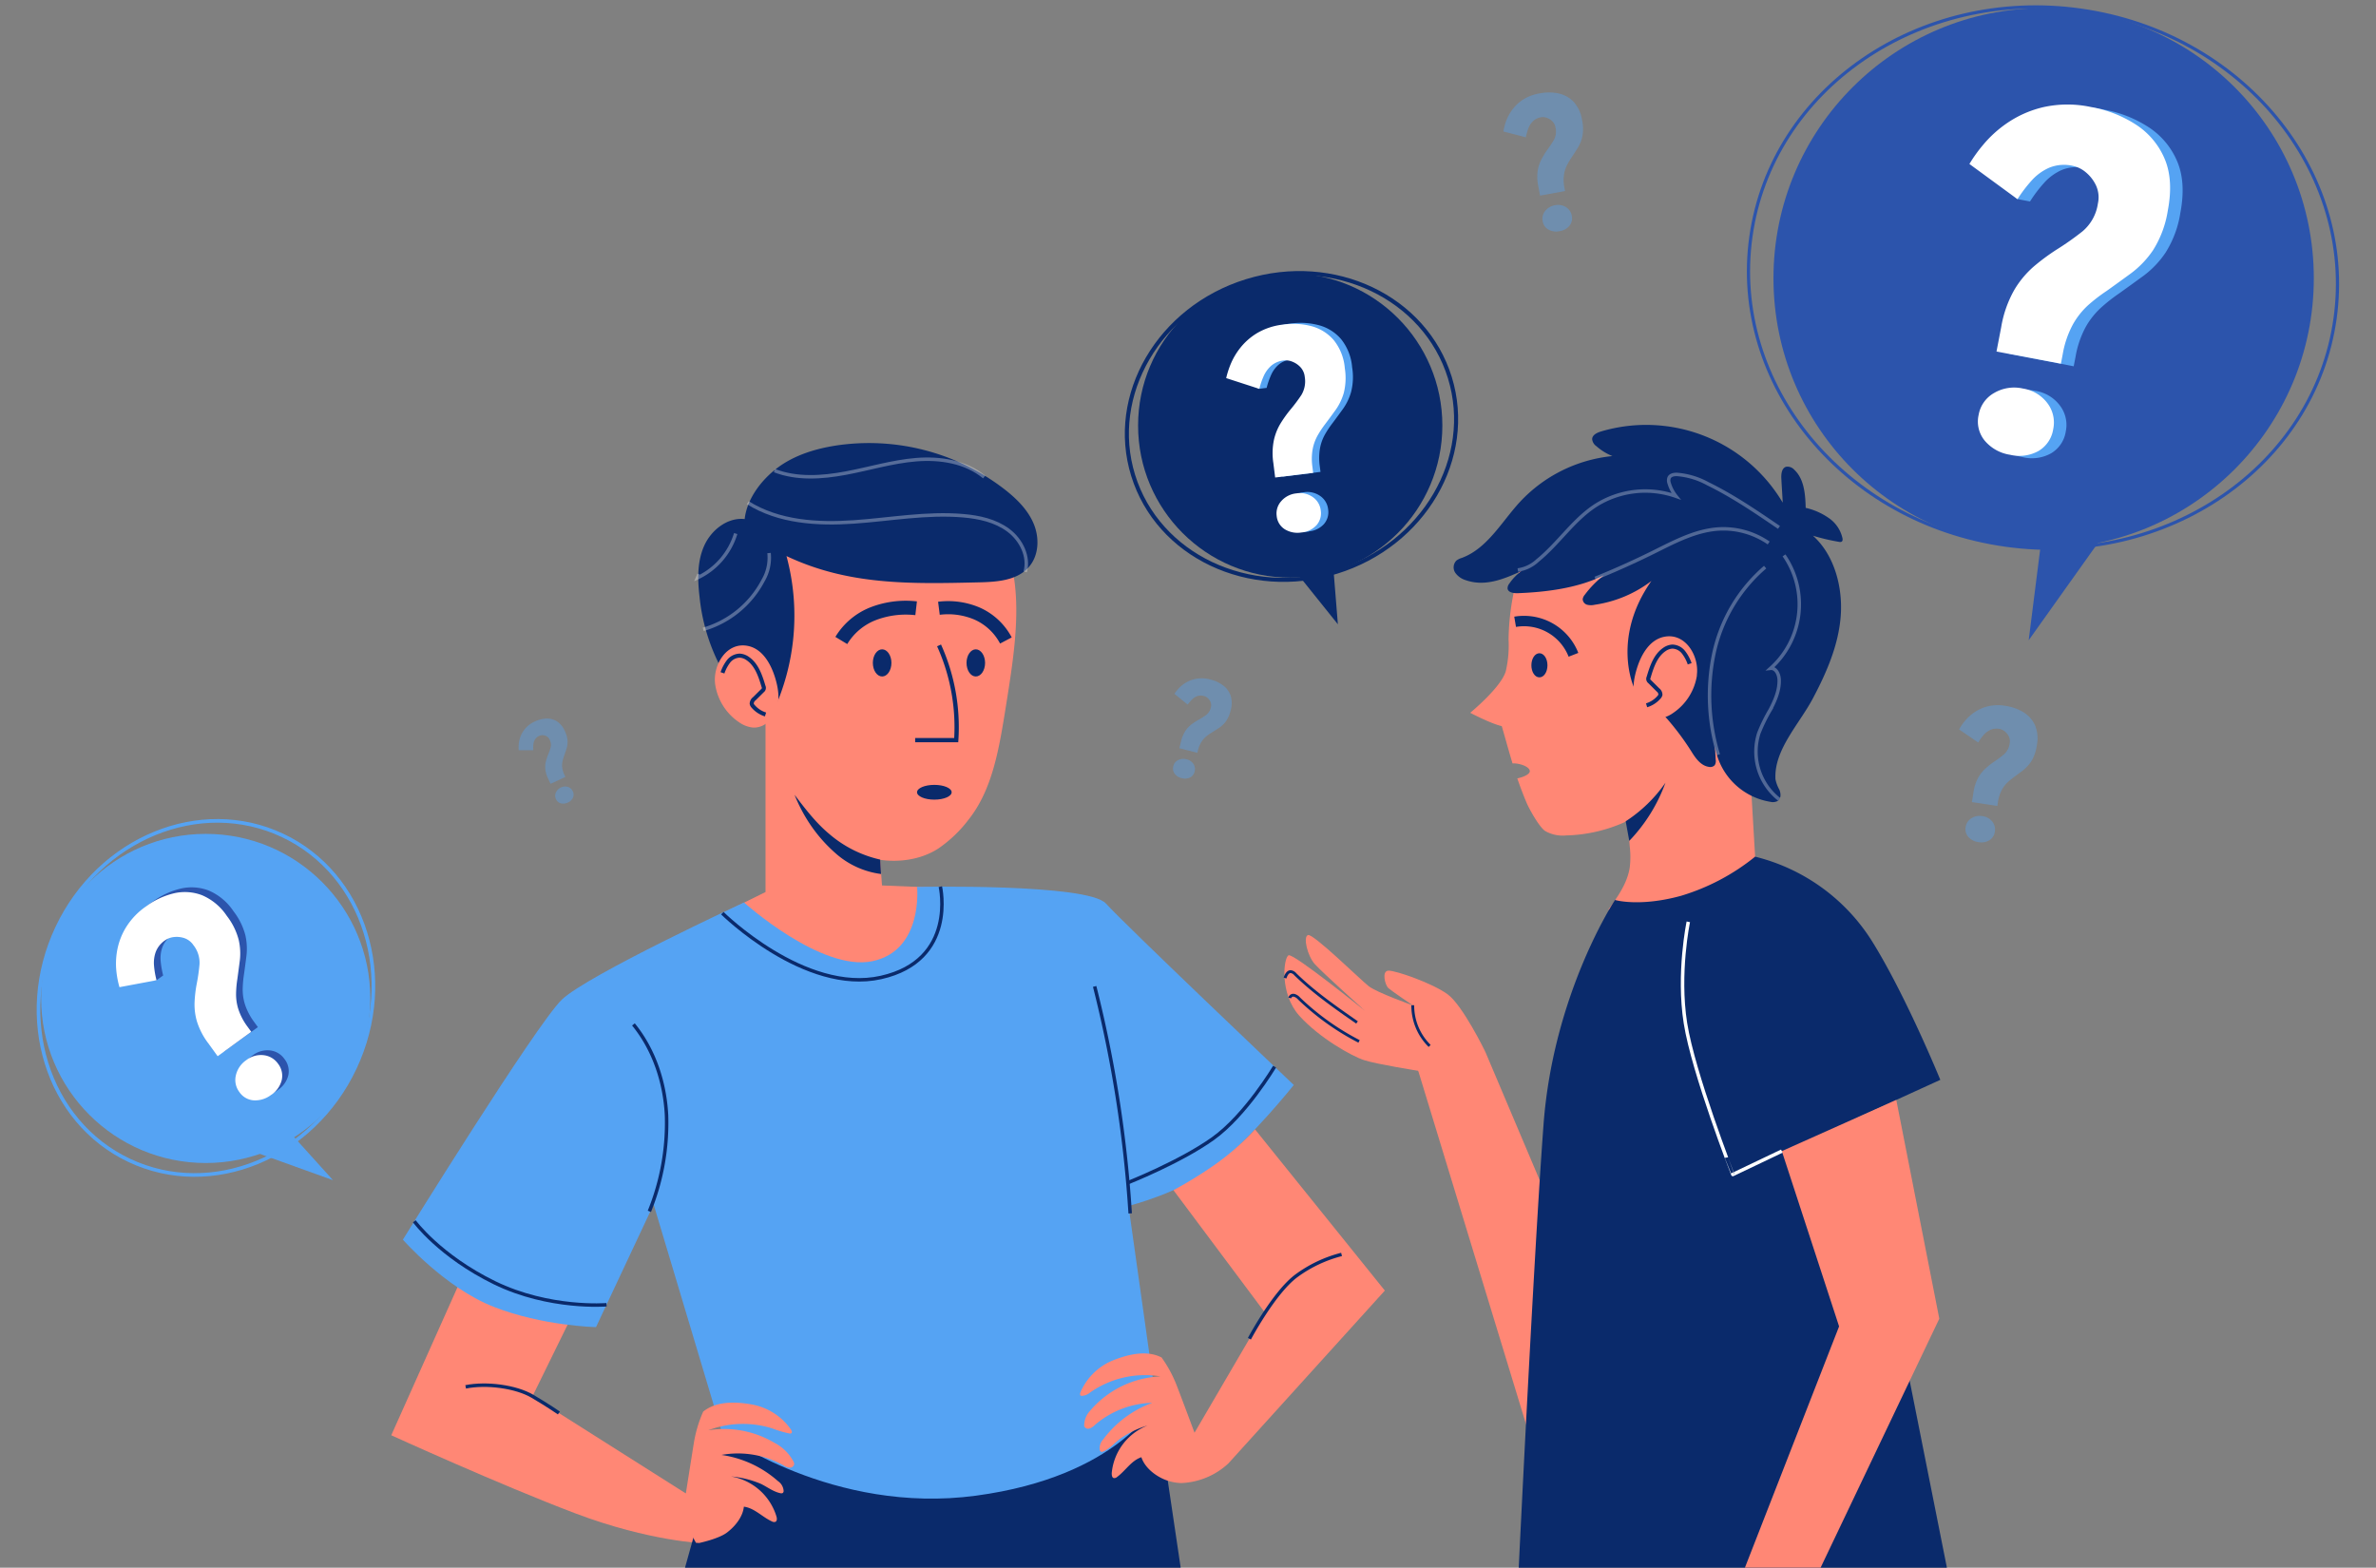 <svg id="圖層_1" data-name="圖層 1" xmlns="http://www.w3.org/2000/svg" viewBox="0 0 685 452"><rect x="0" y="0" width="685" height="452" fill="#808080" stroke="none"/><defs><style>.cls-1{opacity:0.4;}.cls-2{fill:#55a3f3;}.cls-10,.cls-11,.cls-12,.cls-13,.cls-14,.cls-16,.cls-17,.cls-18,.cls-19,.cls-3,.cls-6,.cls-8{fill:none;}.cls-3{stroke:#55a3f3;stroke-miterlimit:10;stroke-width:1.05px;}.cls-4{fill:#2c54ac;}.cls-5{fill:#fff;}.cls-6{stroke:#2c54ac;stroke-miterlimit:10;stroke-width:0.92px;}.cls-7{fill:#0a2a6b;}.cls-10,.cls-11,.cls-12,.cls-13,.cls-14,.cls-17,.cls-18,.cls-19,.cls-8{stroke:#0a2a6b;}.cls-8{stroke-miterlimit:10;stroke-width:1.17px;}.cls-9{fill:#ff8775;}.cls-10,.cls-11,.cls-12,.cls-13,.cls-14,.cls-16,.cls-17,.cls-18,.cls-19{stroke-miterlimit:10;}.cls-10{stroke-width:1.17px;}.cls-11{stroke-width:1.24px;}.cls-12{stroke-width:4px;}.cls-13{stroke-width:3.79px;}.cls-15{opacity:0.31;}.cls-16{stroke:#fff;}.cls-17{stroke-width:0.98px;}.cls-18{stroke-width:0.82px;}.cls-19{stroke-width:3px;}.cls-20{opacity:0.29;}</style></defs><g id="img"><g id="Group_597" data-name="Group 597" class="cls-1"><g id="Group_591" data-name="Group 591"><path id="Path_1133" data-name="Path 1133" class="cls-2" d="M158.72,226l-.74-1.59a8.21,8.21,0,0,1-.77-2.69,6.6,6.6,0,0,1,.17-2.17,16.43,16.43,0,0,1,.59-1.84,21.37,21.37,0,0,0,.77-2.16,3.19,3.19,0,0,0-.26-2.23,2.07,2.07,0,0,0-.84-1,2.8,2.8,0,0,0-1.12-.34,2,2,0,0,0-1,.17,2.73,2.73,0,0,0-1.28,1.07,3.54,3.54,0,0,0-.48,1.48,8.77,8.77,0,0,0,0,1.62l-4.21,0a9.32,9.32,0,0,1,0-1.67,8.3,8.3,0,0,1,.5-2.27,7.74,7.74,0,0,1,1.43-2.37,7.94,7.94,0,0,1,2.74-2,8.66,8.66,0,0,1,3.35-.83,5.41,5.41,0,0,1,3,.81,6.28,6.28,0,0,1,2.29,2.83,7.48,7.48,0,0,1,.77,2.89,6.54,6.54,0,0,1-.32,2.24c-.22.68-.45,1.35-.68,2a12.41,12.41,0,0,0-.46,1.58,5.54,5.54,0,0,0-.08,1.77,6.65,6.65,0,0,0,.62,2.08l.29.63Zm5,5.39a3,3,0,0,1-2.05.23,2.14,2.14,0,0,1-1.4-1.24,2.2,2.2,0,0,1,0-1.89,2.8,2.8,0,0,1,1.47-1.44,2.72,2.72,0,0,1,2-.16,2.28,2.28,0,0,1,1.39,1.26,2.14,2.14,0,0,1,.05,1.85,2.81,2.81,0,0,1-1.47,1.39Z"/></g><g id="Group_593" data-name="Group 593"><path id="Path_1135" data-name="Path 1135" class="cls-2" d="M444,56.4l-.51-2.74a12.56,12.56,0,0,1-.17-4.45,10.39,10.39,0,0,1,1.1-3.29A25.17,25.17,0,0,1,446,43.31a30.58,30.58,0,0,0,2-3,5,5,0,0,0,.45-3.54,3.14,3.14,0,0,0-.93-1.81,4.28,4.28,0,0,0-1.6-1,3.23,3.23,0,0,0-1.66-.14A4.33,4.33,0,0,0,441.91,35a5.63,5.63,0,0,0-1.32,2.1,15.28,15.28,0,0,0-.68,2.49l-6.49-1.68a17.81,17.81,0,0,1,.64-2.59A13.34,13.34,0,0,1,435.72,32a12.1,12.1,0,0,1,3.11-3.11,12.59,12.59,0,0,1,5-1.95,13.59,13.59,0,0,1,5.5,0,8.55,8.55,0,0,1,4.34,2.4,10,10,0,0,1,2.43,5.25,11.57,11.57,0,0,1,.09,4.76,10.52,10.52,0,0,1-1.35,3.33c-.61,1-1.22,1.9-1.83,2.84a18.18,18.18,0,0,0-1.31,2.26,8.52,8.52,0,0,0-.81,2.7A10.8,10.8,0,0,0,451,54l.2,1.09Zm5.69,10.25a4.64,4.64,0,0,1-3.25-.44,3.36,3.36,0,0,1-1.69-2.45,3.53,3.53,0,0,1,.71-2.92,4.46,4.46,0,0,1,2.82-1.66,4.28,4.28,0,0,1,3.18.54,3.61,3.61,0,0,1,1.68,2.47,3.46,3.46,0,0,1-.64,2.88,4.42,4.42,0,0,1-2.81,1.57Z"/></g><g id="Group_594" data-name="Group 594"><path id="Path_1136" data-name="Path 1136" class="cls-2" d="M340,215.73l.5-2a9.28,9.28,0,0,1,1.26-3,7.79,7.79,0,0,1,1.75-1.87,16,16,0,0,1,1.9-1.25,23.26,23.26,0,0,0,2.27-1.42,3.71,3.71,0,0,0,1.41-2.23,2.4,2.4,0,0,0-.07-1.5,3.18,3.18,0,0,0-.78-1.14,2.49,2.49,0,0,0-1.07-.61,3.36,3.36,0,0,0-2,0,4.13,4.13,0,0,0-1.53,1,11.36,11.36,0,0,0-1.23,1.45l-3.83-3.12a13,13,0,0,1,1.23-1.54,9.53,9.53,0,0,1,2.13-1.71A8.77,8.77,0,0,1,345,195.7a9.15,9.15,0,0,1,3.93.22,9.87,9.87,0,0,1,3.69,1.7,6.21,6.21,0,0,1,2.17,2.95,7.31,7.31,0,0,1,0,4.27,8.85,8.85,0,0,1-1.41,3.22,7.81,7.81,0,0,1-1.94,1.82c-.7.46-1.4.9-2.1,1.34a14.46,14.46,0,0,0-1.58,1.11,6.38,6.38,0,0,0-1.37,1.56,8.26,8.26,0,0,0-1,2.37l-.2.8Zm.65,8.63a3.46,3.46,0,0,1-2-1.29,2.5,2.5,0,0,1-.38-2.17,2.6,2.6,0,0,1,1.38-1.74,3.3,3.3,0,0,1,2.41-.24,3.16,3.16,0,0,1,2,1.34,2.65,2.65,0,0,1,.36,2.17,2.55,2.55,0,0,1-1.32,1.74,3.32,3.32,0,0,1-2.38.19Z"/></g><g id="Group_595" data-name="Group 595"><path id="Path_1137" data-name="Path 1137" class="cls-2" d="M568.5,231.26l.44-2.75a12.9,12.9,0,0,1,1.35-4.24,10.85,10.85,0,0,1,2.15-2.71,23.22,23.22,0,0,1,2.41-1.91,30.52,30.52,0,0,0,2.91-2.17,5,5,0,0,0,1.63-3.17,3.24,3.24,0,0,0-.26-2,4.24,4.24,0,0,0-1.18-1.45,3.42,3.42,0,0,0-1.51-.69,4.31,4.31,0,0,0-2.63.29,5.73,5.73,0,0,0-2,1.53,14.7,14.7,0,0,0-1.48,2.1l-5.52-3.77a15.71,15.71,0,0,1,1.47-2.21,13.23,13.23,0,0,1,2.68-2.55,12.21,12.21,0,0,1,4-1.87,12.56,12.56,0,0,1,5.32-.15,13.59,13.59,0,0,1,5.16,1.87,8.51,8.51,0,0,1,3.27,3.73,10,10,0,0,1,.51,5.76,11.8,11.8,0,0,1-1.53,4.49,10.76,10.76,0,0,1-2.4,2.68l-2.68,2a21.42,21.42,0,0,0-2,1.68A8.6,8.6,0,0,0,577,228a10.91,10.91,0,0,0-1,3.3l-.17,1.09Zm1.87,11.54a4.59,4.59,0,0,1-2.9-1.5,3.39,3.39,0,0,1-.77-2.88,3.52,3.52,0,0,1,1.66-2.5,4.48,4.48,0,0,1,3.21-.6,4.26,4.26,0,0,1,2.81,1.57,3.6,3.6,0,0,1,.74,2.89,3.45,3.45,0,0,1-1.58,2.49A4.4,4.4,0,0,1,570.37,242.8Z"/></g></g><g id="Group_602" data-name="Group 602"><g id="Group_598" data-name="Group 598"><circle id="Ellipse_10" data-name="Ellipse 10" class="cls-2" cx="59.31" cy="287.88" r="47.45"/><ellipse id="Ellipse_11" data-name="Ellipse 11" class="cls-3" cx="59.38" cy="287.73" rx="51.8" ry="47.45" transform="translate(-226.24 218.9) rotate(-64.79)"/><path id="Path_1139" data-name="Path 1139" class="cls-2" d="M71.7,331.54,96,340.28,79.28,321.76Z"/></g><g id="Group_601" data-name="Group 601"><g id="Group_599" data-name="Group 599"><path id="Path_1140" data-name="Path 1140" class="cls-4" d="M64.64,303.17,62,299.5a20.57,20.57,0,0,1-3.33-6.42,17.38,17.38,0,0,1-.66-5.6,37.68,37.68,0,0,1,.58-5,52.3,52.3,0,0,0,.84-5.84,8.19,8.19,0,0,0-1.78-5.53,5.18,5.18,0,0,0-2.62-2,6.72,6.72,0,0,0-3-.3,5.35,5.35,0,0,0-2.54.94,7.06,7.06,0,0,0-2.68,3.37,9.36,9.36,0,0,0-.49,4,26.44,26.44,0,0,0,.72,4.13l-1.89,1.37-8.8.66a26.65,26.65,0,0,1-.85-4.25,21.31,21.31,0,0,1,.13-6A19.53,19.53,0,0,1,38,266.32,20.23,20.23,0,0,1,44,260a22.17,22.17,0,0,1,8.09-3.79,13.79,13.79,0,0,1,8,.52,16.2,16.2,0,0,1,7.22,6,19.16,19.16,0,0,1,3.43,6.93,17.63,17.63,0,0,1,.32,5.84q-.34,2.74-.72,5.44a31.5,31.5,0,0,0-.37,4.23,14.16,14.16,0,0,0,.68,4.52,17.93,17.93,0,0,0,2.64,5l1.06,1.46Zm15.45,11.12a7.56,7.56,0,0,1-5.07,1.6,5.44,5.44,0,0,1-4.18-2.41,5.74,5.74,0,0,1-1-4.79,7.23,7.23,0,0,1,3-4.39,6.91,6.91,0,0,1,5-1.43,5.84,5.84,0,0,1,4.17,2.47A5.66,5.66,0,0,1,83.13,310,7.22,7.22,0,0,1,80.09,314.29Z"/></g><g id="Group_600" data-name="Group 600"><path id="Path_1141" data-name="Path 1141" class="cls-5" d="M62.75,304.54l-2.66-3.68a20.52,20.52,0,0,1-3.33-6.41,17.38,17.38,0,0,1-.66-5.6,37.68,37.68,0,0,1,.58-5,52.15,52.15,0,0,0,.84-5.85,8.18,8.18,0,0,0-1.78-5.52,5.2,5.2,0,0,0-2.62-2,7,7,0,0,0-3-.3,5.43,5.43,0,0,0-2.54.95,7.09,7.09,0,0,0-2.69,3.37,9.35,9.35,0,0,0-.48,4,24.3,24.3,0,0,0,.72,4.13l-10.69,2a26.75,26.75,0,0,1-.85-4.24,21.3,21.3,0,0,1,.13-6,19.45,19.45,0,0,1,2.43-6.72,20.37,20.37,0,0,1,5.94-6.32,22.17,22.17,0,0,1,8.09-3.79,13.88,13.88,0,0,1,8,.53,16.2,16.2,0,0,1,7.22,6,19,19,0,0,1,3.42,6.92,17.45,17.45,0,0,1,.33,5.85c-.24,1.82-.47,3.63-.72,5.43a30.07,30.07,0,0,0-.37,4.23,14.18,14.18,0,0,0,.68,4.53,17.81,17.81,0,0,0,2.64,5l1.06,1.45ZM78.2,315.66a7.54,7.54,0,0,1-5.07,1.6A5.46,5.46,0,0,1,69,314.85a5.74,5.74,0,0,1-1-4.79,7.23,7.23,0,0,1,3-4.39,6.86,6.86,0,0,1,5-1.43,5.84,5.84,0,0,1,4.17,2.47,5.65,5.65,0,0,1,1.06,4.68,7.25,7.25,0,0,1-3,4.27Z"/></g></g></g><g id="Group_607" data-name="Group 607"><g id="Group_603" data-name="Group 603"><circle id="Ellipse_12" data-name="Ellipse 12" class="cls-4" cx="589.18" cy="80.23" r="77.89"/><ellipse id="Ellipse_13" data-name="Ellipse 13" class="cls-6" cx="588.99" cy="80.04" rx="77.89" ry="85.03" transform="translate(427.76 652.16) rotate(-82)"/><path id="Path_1142" data-name="Path 1142" class="cls-4" d="M609.4,150.14,584.87,184.6,590,144Z"/></g><g id="Group_606" data-name="Group 606"><g id="Group_604" data-name="Group 604"><path id="Path_1143" data-name="Path 1143" class="cls-2" d="M579.21,102l1.35-7a32.29,32.29,0,0,1,3.78-10.76,27.33,27.33,0,0,1,5.71-6.83,60.65,60.65,0,0,1,6.33-4.7A82.24,82.24,0,0,0,604,67.36a12.89,12.89,0,0,0,4.42-8,8.13,8.13,0,0,0-.52-5.19,11,11,0,0,0-2.92-3.8,8.6,8.6,0,0,0-3.83-1.9,11.25,11.25,0,0,0-6.78.56,14.79,14.79,0,0,0-5.12,3.77,39.27,39.27,0,0,0-4,5.29l-3.62-.69L571.39,48a42.58,42.58,0,0,1,4-5.57,33.59,33.59,0,0,1,7.06-6.35,31,31,0,0,1,10.36-4.49,32.08,32.08,0,0,1,13.69,0,34.77,34.77,0,0,1,13.11,5.19,21.87,21.87,0,0,1,8.1,9.81q2.55,6.06.88,14.82a30.11,30.11,0,0,1-4.26,11.43,27.19,27.19,0,0,1-6.37,6.69q-3.51,2.56-7,5.06a49.06,49.06,0,0,0-5.27,4.15,22.54,22.54,0,0,0-4.46,5.68,27.9,27.9,0,0,0-2.84,8.4l-.54,2.79Zm3.93,29.79a11.94,11.94,0,0,1-7.34-4.09,8.67,8.67,0,0,1-1.74-7.42A9,9,0,0,1,578.5,114a11.39,11.39,0,0,1,8.29-1.3,10.9,10.9,0,0,1,7.1,4.25,9.2,9.2,0,0,1,1.67,7.47,8.85,8.85,0,0,1-4.23,6.28,11.34,11.34,0,0,1-8.19,1.11Z"/></g><g id="Group_605" data-name="Group 605"><path id="Path_1144" data-name="Path 1144" class="cls-5" d="M575.59,101.35l1.35-7a32.66,32.66,0,0,1,3.78-10.76,27.37,27.37,0,0,1,5.71-6.83,61.85,61.85,0,0,1,6.34-4.7,80.88,80.88,0,0,0,7.62-5.36,12.88,12.88,0,0,0,4.43-8,8.26,8.26,0,0,0-.52-5.19,11,11,0,0,0-2.92-3.8,8.6,8.6,0,0,0-3.83-1.9,11.27,11.27,0,0,0-6.79.56,14.76,14.76,0,0,0-5.12,3.77,40.13,40.13,0,0,0-4,5.29L567.78,47.28a41.59,41.59,0,0,1,4-5.57,33.71,33.71,0,0,1,7.07-6.36,31,31,0,0,1,10.35-4.48,32.24,32.24,0,0,1,13.69,0A34.79,34.79,0,0,1,616,36.07a21.85,21.85,0,0,1,8.1,9.8q2.55,6.06.88,14.83a30.1,30.1,0,0,1-4.25,11.43,27.41,27.41,0,0,1-6.38,6.69q-3.51,2.57-7,5.06A48,48,0,0,0,602,88a22.1,22.1,0,0,0-4.46,5.68,28.1,28.1,0,0,0-2.85,8.4l-.53,2.79Zm3.94,29.78a11.88,11.88,0,0,1-7.34-4.08,8.64,8.64,0,0,1-1.75-7.42,9,9,0,0,1,4.44-6.31,11.42,11.42,0,0,1,8.3-1.3,10.93,10.93,0,0,1,7.1,4.24,9.22,9.22,0,0,1,1.66,7.48,8.86,8.86,0,0,1-4.22,6.28,11.4,11.4,0,0,1-8.19,1.11Z"/></g></g></g><g id="Group_612" data-name="Group 612"><g id="Group_608" data-name="Group 608"><circle id="Ellipse_14" data-name="Ellipse 14" class="cls-7" cx="371.97" cy="122.69" r="43.86"/><ellipse id="Ellipse_15" data-name="Ellipse 15" class="cls-8" cx="372.33" cy="122.96" rx="47.78" ry="43.86" transform="translate(-19.7 115.4) rotate(-17.17)"/><path id="Path_1145" data-name="Path 1145" class="cls-7" d="M373.26,164.48,385.71,180l-1.52-18.85Z"/></g><g id="Group_611" data-name="Group 611"><g id="Group_609" data-name="Group 609"><path id="Path_1146" data-name="Path 1146" class="cls-2" d="M369.77,137.42l-.53-4.16a19.11,19.11,0,0,1,.16-6.66,16.1,16.1,0,0,1,1.94-4.83A35.46,35.46,0,0,1,374,118a48.1,48.1,0,0,0,3.27-4.36,7.52,7.52,0,0,0,1-5.26,4.76,4.76,0,0,0-1.22-2.79,6.52,6.52,0,0,0-2.31-1.58,5,5,0,0,0-2.48-.37,6.59,6.59,0,0,0-3.67,1.54,8.46,8.46,0,0,0-2.16,3,23.25,23.25,0,0,0-1.26,3.66l-2.13.26-7.41-3.36a24,24,0,0,1,1.19-3.81,19.71,19.71,0,0,1,2.78-4.81,18.1,18.1,0,0,1,4.95-4.36,18.65,18.65,0,0,1,7.61-2.47,20.35,20.35,0,0,1,8.22.52,12.71,12.71,0,0,1,6.28,4,14.91,14.91,0,0,1,3.16,8.08,17.49,17.49,0,0,1-.3,7.13,15.85,15.85,0,0,1-2.33,4.87q-1.49,2.06-3,4.08a27.62,27.62,0,0,0-2.18,3.26,12.75,12.75,0,0,0-1.45,4,16.37,16.37,0,0,0-.07,5.18l.21,1.65Zm7.56,15.85a7,7,0,0,1-4.82-1,5.09,5.09,0,0,1-2.31-3.81,5.32,5.32,0,0,1,1.33-4.31,6.7,6.7,0,0,1,4.38-2.22,6.4,6.4,0,0,1,4.71,1.08,5.35,5.35,0,0,1,2.28,3.85,5.21,5.21,0,0,1-1.22,4.26,6.63,6.63,0,0,1-4.35,2.09Z"/></g><g id="Group_610" data-name="Group 610"><path id="Path_1147" data-name="Path 1147" class="cls-5" d="M367.63,137.68l-.52-4.15a18.93,18.93,0,0,1,.16-6.67,15.89,15.89,0,0,1,1.94-4.82,36.55,36.55,0,0,1,2.67-3.76,48.06,48.06,0,0,0,3.28-4.35,7.63,7.63,0,0,0,1-5.26,4.83,4.83,0,0,0-1.23-2.79,6.35,6.35,0,0,0-2.31-1.58,5,5,0,0,0-2.47-.37,6.62,6.62,0,0,0-3.67,1.53,8.8,8.8,0,0,0-2.17,3,22.9,22.9,0,0,0-1.25,3.66l-9.55-3.1a25.51,25.51,0,0,1,1.2-3.81,19.76,19.76,0,0,1,2.78-4.81,18.08,18.08,0,0,1,4.94-4.36,18.85,18.85,0,0,1,7.61-2.47,20.59,20.59,0,0,1,8.23.52,12.8,12.8,0,0,1,6.27,4,14.88,14.88,0,0,1,3.17,8.09,17.8,17.8,0,0,1-.3,7.12,16.16,16.16,0,0,1-2.34,4.88q-1.49,2.06-3,4.07a29.29,29.29,0,0,0-2.17,3.26,13.09,13.09,0,0,0-1.46,4,16.08,16.08,0,0,0-.06,5.18l.2,1.65Zm7.57,15.85a7,7,0,0,1-4.82-.94,5.08,5.08,0,0,1-2.31-3.81,5.3,5.3,0,0,1,1.33-4.31,6.63,6.63,0,0,1,4.38-2.22,6.36,6.36,0,0,1,4.71,1.08,5.41,5.41,0,0,1,2.28,3.85,5.17,5.17,0,0,1-1.22,4.25,6.67,6.67,0,0,1-4.35,2.1Z"/></g></g></g><g id="Group_615" data-name="Group 615"><path id="Path_1148" data-name="Path 1148" class="cls-9" d="M197.72,430.6l-44.21-28,13-26.51L135,364.21,112.8,413.83s31.32,14.28,53,22.49S203.16,445,203.16,445Z"/><path id="Path_1149" data-name="Path 1149" class="cls-7" d="M333.34,404.5l7.05,47.5H197.49l10.76-38.58Z"/><path id="Path_1150" data-name="Path 1150" class="cls-9" d="M220.7,206v51.2l-12.45,6.15S230.74,303,250.2,290.37s19.15-34.45,19.15-34.45l-15.07-.62L253,237.46l-24.3-35.37Z"/><path id="Path_1151" data-name="Path 1151" class="cls-9" d="M221.69,160.29c-2.53,7.64-3,15.94-2.75,24.08.47,16.14,5.83,32.38,13.05,46.37a41.36,41.36,0,0,0,6.85,10c7.87,8.06,22.4,9.9,31.65,3.93a37.55,37.55,0,0,0,8.69-8.28c7-8.77,8.88-20.59,10.86-33s4.08-25.43,2.26-37c-1-6.59-4.18-9.4-7.7-14.81a31.38,31.38,0,0,0-22-13.64c-8.77-1.24-17.58,1.11-25.93,4-7.26,2.47-12.51,10.79-15,18.37Z"/><path id="Path_1152" data-name="Path 1152" class="cls-7" d="M226.74,160.32a65.8,65.8,0,0,1-4.14,45.54,34.65,34.65,0,0,1-15.15-14.1A55.6,55.6,0,0,1,201.67,172c-.58-4.94-.68-10.14,1.36-14.67s6.71-8.21,11.66-7.67c.64-5.9,4.95-11.51,9.76-15s10.65-5.27,16.5-6.19A63.92,63.92,0,0,1,289.5,141c3.48,2.7,6.76,5.89,8.48,9.94s1.57,9.14-1.3,12.47c-3.41,4-9.28,4.38-14.5,4.5-19.75.47-37.58.87-55.44-7.58Z"/><g id="Group_613" data-name="Group 613"><path id="Path_1153" data-name="Path 1153" class="cls-9" d="M206.19,197.34a16,16,0,0,0,6.95,10.95,8.39,8.39,0,0,0,3.87,1.48c3.14.23,6-2.34,6.93-5.34s.4-6.27-.55-9.27c-1.23-3.87-3.58-7.94-7.54-8.87C209.46,184.8,205.41,191.88,206.19,197.34Z"/><path id="Path_1154" data-name="Path 1154" class="cls-9" d="M220.7,206a7.85,7.85,0,0,1-3.56-2.31,1.56,1.56,0,0,1-.42-.75c-.09-.54.33-1,.72-1.41l2.37-2.35a1,1,0,0,0,.31-1.26c-.9-3-2-6.21-4.53-8a4.37,4.37,0,0,0-2.34-.84,4.31,4.31,0,0,0-3.22,1.66,11.72,11.72,0,0,0-1.74,3.3s-.66,6.39,3.78,10.24S220.7,206,220.7,206Z"/><path id="Path_1155" data-name="Path 1155" class="cls-10" d="M208.29,194a11.6,11.6,0,0,1,1.74-3.3,4.28,4.28,0,0,1,3.22-1.66,4.39,4.39,0,0,1,2.34.85c2.57,1.76,3.63,5,4.53,8a1,1,0,0,1-.31,1.26l-2.37,2.35a1.78,1.78,0,0,0-.72,1.42,1.51,1.51,0,0,0,.41.74A7.72,7.72,0,0,0,220.7,206"/></g><path id="Path_1156" data-name="Path 1156" class="cls-2" d="M214.49,260.21s-45.12,20.93-52.5,28-45.84,69.21-45.84,69.21,12.08,13.85,26.19,19.38,29.49,5.85,29.49,5.85l16.61-35.38,19.81,66.14s31.87,23.38,73.1,17.84,52-26.76,52-26.76l-8-56.79s15.38-3.81,25.52-11.81S373,312.83,373,312.83s-48.91-46.45-54.14-52.3-54.46-4.81-54.46-4.81,1.85,18.35-12.91,21.42-37-16.93-37-16.93Z"/><path id="Path_1157" data-name="Path 1157" class="cls-7" d="M253.76,247.84A33.89,33.89,0,0,1,239,240.39c-3.84-3.22-6.9-7.25-9.93-11.23a46,46,0,0,0,3.31,6.67,43.26,43.26,0,0,0,8.83,10.47A24.45,24.45,0,0,0,254,252"/><path id="Path_1158" data-name="Path 1158" class="cls-7" d="M257,191.13c0,2.16-1.2,3.92-2.68,3.92s-2.68-1.76-2.68-3.92,1.2-3.91,2.68-3.91S257,189,257,191.13Z"/><path id="Path_1159" data-name="Path 1159" class="cls-7" d="M284,191.13c0,2.16-1.2,3.92-2.68,3.92s-2.67-1.76-2.67-3.92,1.2-3.91,2.67-3.91S284,189,284,191.13Z"/><path id="Path_1160" data-name="Path 1160" class="cls-11" d="M270.73,186.09a57.26,57.26,0,0,1,4.95,27.31H263.84"/><ellipse id="Ellipse_16" data-name="Ellipse 16" class="cls-7" cx="269.37" cy="228.43" rx="4.99" ry="2.13"/><path id="Path_1161" data-name="Path 1161" class="cls-12" d="M242.55,184.67a18.6,18.6,0,0,1,9.36-7.79,26.3,26.3,0,0,1,12.21-1.5"/><path id="Path_1162" data-name="Path 1162" class="cls-13" d="M290,184.67a17.33,17.33,0,0,0-8.38-7.79,21.3,21.3,0,0,0-10.93-1.5"/><path id="Path_1163" data-name="Path 1163" class="cls-14" d="M208.25,263.3S232,286.77,254,281.83s17.1-26.18,17.1-26.18"/><path id="Path_1164" data-name="Path 1164" class="cls-14" d="M325.83,349.86a359.54,359.54,0,0,0-10.24-65.45"/><path id="Path_1165" data-name="Path 1165" class="cls-14" d="M367.46,307.54s-8.3,14-17.79,20.77S325.16,341,325.16,341"/><path id="Path_1166" data-name="Path 1166" class="cls-14" d="M187.21,349.27a67.74,67.74,0,0,0,4.95-27.7c-.48-9.44-3.57-18.87-9.54-26.2"/><path id="Path_1167" data-name="Path 1167" class="cls-14" d="M119.45,352.13s7.3,10,23.12,17.72,32.29,6.35,32.29,6.35"/><g id="Group_614" data-name="Group 614" class="cls-15"><path id="Path_1168" data-name="Path 1168" class="cls-16" d="M215.59,144.94c8.94,5.6,20.07,6.28,30.58,5.55s21-2.7,31.52-1.79c4.58.39,9.28,1.41,13,4.18s6.09,7.6,4.88,12"/><path id="Path_1169" data-name="Path 1169" class="cls-16" d="M223.28,135.69c6.45,2.5,13.67,2,20.47.74s13.47-3.33,20.37-3.89,14.28.57,19.62,5"/><path id="Path_1170" data-name="Path 1170" class="cls-16" d="M221.72,159.46a13,13,0,0,1-1.77,8,28.33,28.33,0,0,1-17.21,14"/><path id="Path_1171" data-name="Path 1171" class="cls-16" d="M212.1,153.84a20.71,20.71,0,0,1-11,12.74l.44-1"/></g><path id="Path_1172" data-name="Path 1172" class="cls-9" d="M201.57,444.89s5.6-1.18,8-3,4.57-4.52,4.89-7.47c3.05.38,5.31,3,8.09,4.25a1.26,1.26,0,0,0,1,.12c.52-.25.46-1,.3-1.55a16.61,16.61,0,0,0-13.11-11.54,28.39,28.39,0,0,1,8.65,2.15c1.88.92,3.59,2.28,5.64,2.69a.86.86,0,0,0,.61-.05.71.71,0,0,0,.28-.57,3.68,3.68,0,0,0-1.63-2.87A31.27,31.27,0,0,0,208,419.5a26.79,26.79,0,0,1,17.87,3,3.87,3.87,0,0,0,1.73.67,1.26,1.26,0,0,0,1.36-1,1.54,1.54,0,0,0-.2-.76,12.88,12.88,0,0,0-5.5-5.41,28.38,28.38,0,0,0-19.09-3.6,28.1,28.1,0,0,1,18.46-.55,31.58,31.58,0,0,0,4.95,1.46.78.78,0,0,0,.58-.08c.27-.23.1-.67-.09-1a17.55,17.55,0,0,0-11.68-7.34c-4.66-.8-10-.85-13.66,2.12a36.83,36.83,0,0,0-2.67,8.9c-.79,4.92-2.33,14.69-2.33,14.69l-4.67.23,7.58,14Z"/><path id="Path_1173" data-name="Path 1173" class="cls-9" d="M361.82,325.63a72.32,72.32,0,0,1-11.33,10,122,122,0,0,1-12.18,7.53l26.34,35.26L344.38,413.1S341,404,339.22,399.4a36.09,36.09,0,0,0-4.34-8c-4.14-2.13-9.26-1-13.59.67a17.29,17.29,0,0,0-9.8,9.39c-.13.33-.2.79.11.95a.43.43,0,0,0,.16.05,3.76,3.76,0,0,0,2.42-.89,27.53,27.53,0,0,1,20.37-4.72,28.28,28.28,0,0,0-20.31,9.95,6.28,6.28,0,0,0-1.67,4.16,1.85,1.85,0,0,0,0,.23,1.22,1.22,0,0,0,1.51.7,3.89,3.89,0,0,0,1.54-1,26.38,26.38,0,0,1,16.61-6.42A30.8,30.8,0,0,0,318.07,415a3.69,3.69,0,0,0-1,3.1.72.72,0,0,0,.38.49.83.83,0,0,0,.6-.08c1.89-.8,3.27-2.44,4.9-3.7a27.58,27.58,0,0,1,7.9-3.8,16.34,16.34,0,0,0-10.34,13.73c0,.56.05,1.3.6,1.43a1.18,1.18,0,0,0,.95-.32c2.43-1.79,4.1-4.73,7-5.69.9,2.77,3.55,5,6.2,6.22a13.78,13.78,0,0,0,5.28,1.23h0a21.18,21.18,0,0,0,13.61-5.67l45.1-49.83Z"/><path id="Path_1174" data-name="Path 1174" class="cls-17" d="M360.2,386s7.1-13.38,13.57-18.16a37.61,37.61,0,0,1,13-6.15"/><path id="Path_1175" data-name="Path 1175" class="cls-14" d="M161.13,407.41s-2.84-2-7.62-4.82-13.28-3.92-19.26-2.72"/></g><g id="Group_621" data-name="Group 621"><g id="Group_617" data-name="Group 617"><g id="Group_616" data-name="Group 616"><path id="Path_1176" data-name="Path 1176" class="cls-9" d="M428.18,303.18s-6.46-13.3-10.83-16.5-15-6.89-17.06-6.81-.93,4.2-.06,5,7.09,5,7.09,5-10.37-3.68-12.73-5.53-16-15.24-17.49-14.74-.16,6,1.93,8.35,14.48,13.49,14.48,13.49-20.54-16.61-22-16-2.69,11,3.07,17.41,15.1,11.66,18.72,12.83,15.55,3.06,15.55,3.06l4.39,4.61Z"/><path id="Path_1177" data-name="Path 1177" class="cls-18" d="M407.3,289.84a16.3,16.3,0,0,0,4.87,11.73"/><path id="Path_1178" data-name="Path 1178" class="cls-18" d="M371.86,287.76a1,1,0,0,1,1.23-.78h.05a3,3,0,0,1,1.38.92,73.41,73.41,0,0,0,17.3,12.37"/><path id="Path_1179" data-name="Path 1179" class="cls-18" d="M370.47,282c.28-.86.79-1.9,1.69-1.85a2.14,2.14,0,0,1,1.27.75c5.39,5.27,11.62,9.6,17.8,13.9"/></g><path id="Path_1180" data-name="Path 1180" class="cls-9" d="M408.88,308.76,441.5,415.7l18.4-37.62-31.72-74.9Z"/></g><path id="Path_1181" data-name="Path 1181" class="cls-9" d="M504.06,213.88s20-22.72,18.45-37.73a57.94,57.94,0,0,0-5.21-18.69,29.15,29.15,0,0,0-7.87-10.74c-4.48-3.54-10.23-4.93-15.75-6.39-8.13-2.14-16.47-4.65-24.79-3.48-6.18.87-12,3.45-17.56,6.33-7,3.63-9.68,10.68-12.25,18.11a71.9,71.9,0,0,0-4.16,23.1,33,33,0,0,1-.8,9.13c-1.34,4.68-10.26,12-10.26,12s6.08,3.19,9.1,3.84c1.16,4,2.08,7.39,3.1,10.75l.36,0c1.91,0,4.62,1,4.62,2.24,0,1-2.19,1.8-3.6,2.08.77,2.25,1.63,4.55,2.7,7.08.81,1.9,3.61,6.9,5.31,8.08a10.16,10.16,0,0,0,6.06,1.29,43.76,43.76,0,0,0,17.7-4.21c.44,2.62.4,4.7.64,7.35a25.65,25.65,0,0,1,0,6.13c-.7,4.52-3.47,8.41-6.15,12.11,6.21,2.69,13.11,2.07,19.8,1,7.39-1.14,15.3-2.91,20.21-8.55,1.88,0,1.29-.33,1.86-2.11A22.33,22.33,0,0,0,506,247Z"/><path id="Path_1182" data-name="Path 1182" class="cls-7" d="M506,247A62.45,62.45,0,0,1,484.6,258.3c-12,3.28-19,1.19-19,1.19S447.82,286.36,445,324.26,437.85,452,437.85,452H561.29L535.46,322.27l23.93-10.92s-10-24.51-19.79-40.14A55.52,55.52,0,0,0,506,247Z"/><path id="Path_1183" data-name="Path 1183" class="cls-9" d="M546.7,317.14l-33,14.76,16.51,50.54L503.06,452h21.82l34.22-71.78Z"/><path id="Path_1184" data-name="Path 1184" class="cls-16" d="M513.69,331.9l-14.12,6.74S488.18,309.42,485.91,295s.83-29.21.83-29.21"/><path id="Path_1185" data-name="Path 1185" class="cls-7" d="M468.69,236.8a41.27,41.27,0,0,0,11.46-11.12,47.65,47.65,0,0,1-10.43,16.77Z"/><path id="Path_1186" data-name="Path 1186" class="cls-7" d="M446.13,191.83c0,1.91-1,3.47-2.32,3.47s-2.31-1.56-2.31-3.47,1-3.48,2.31-3.48S446.13,189.91,446.13,191.83Z"/><path id="Path_1187" data-name="Path 1187" class="cls-19" d="M453.63,188.8a15.31,15.31,0,0,0-16.82-9.52"/><g id="Group_619" data-name="Group 619"><path id="Path_1188" data-name="Path 1188" class="cls-7" d="M511.84,224.54a10.11,10.11,0,0,0,1.18,3.2c.42,1.07.49,2.49-.44,3.16a3,3,0,0,1-2.17.29,19.3,19.3,0,0,1-16-16l.23,3.89a2.28,2.28,0,0,1-.29,1.55,1.77,1.77,0,0,1-1.69.48c-2.24-.33-3.76-2.38-4.94-4.3A76.07,76.07,0,0,0,471,198s-6.43-14.1,5.1-30.49a35.27,35.27,0,0,1-16.34,6.86,4.72,4.72,0,0,1-2.18,0,1.75,1.75,0,0,1-1.29-1.6,2.42,2.42,0,0,1,.61-1.29,29,29,0,0,1,5.51-5.61c-7.52,3.72-16.61,4.86-25,5.17-1.13,0-2.63-.22-2.78-1.35a2.18,2.18,0,0,1,.52-1.44,14.64,14.64,0,0,1,3.5-3.61c-5.26,2.42-10.59,4.55-16.05,2.65a5.66,5.66,0,0,1-3.06-2.17,2.8,2.8,0,0,1,.34-3.49,4.84,4.84,0,0,1,1.56-.77c7.3-2.71,11.37-10.24,16.63-16a42.06,42.06,0,0,1,26.79-13.36,15.93,15.93,0,0,1-4.63-2.86,2.79,2.79,0,0,1-1.21-2c0-1.23,1.42-1.9,2.6-2.25a45.77,45.77,0,0,1,52.34,20.54c-.12-2.46-.28-4.49-.4-6.95-.07-1.31.1-3,1.35-3.39a2.59,2.59,0,0,1,2.37.84c2.89,2.7,3.19,7.09,3.3,11a18.8,18.8,0,0,1,6.52,2.84,9.59,9.59,0,0,1,4.08,5.9c.07.36.08.79-.22,1a1.05,1.05,0,0,1-.72.07,59.43,59.43,0,0,1-7.57-1.78c6.23,5.58,8.65,14.93,8,23.27s-4.08,16.21-8,23.61-11.2,14.8-10.81,23.16Z"/><g id="Group_618" data-name="Group 618" class="cls-20"><path id="Path_1189" data-name="Path 1189" class="cls-16" d="M437.58,164.35a10.45,10.45,0,0,0,5.69-2.73c6-4.86,10.27-11.66,16.72-15.86a26.68,26.68,0,0,1,23.2-2.67,11.11,11.11,0,0,1-2-3.86,2.26,2.26,0,0,1,0-1.43c.34-.85,1.45-1.05,2.37-1a22,22,0,0,1,8.8,2.67c7.22,3.53,13.88,8.07,20.52,12.6"/><path id="Path_1190" data-name="Path 1190" class="cls-16" d="M509.91,156.56a23,23,0,0,0-14.3-4.05c-6.73.39-12.89,3.71-18.93,6.71q-8.25,4.08-16.79,7.55"/><path id="Path_1191" data-name="Path 1191" class="cls-16" d="M514.33,160.13a24.77,24.77,0,0,1-3.86,32.57c1.5-.16,2.39,1.69,2.46,3.19.14,3.08-1.12,6-2.56,8.76a47.23,47.23,0,0,0-3.3,6.74,17.51,17.51,0,0,0,5.88,19.1"/><path id="Path_1192" data-name="Path 1192" class="cls-16" d="M495.39,217.6a59,59,0,0,1-1.28-29.16,45.36,45.36,0,0,1,14.78-24.92"/></g></g><g id="Group_620" data-name="Group 620"><path id="Path_1193" data-name="Path 1193" class="cls-9" d="M489.23,194.71a16,16,0,0,1-7,10.95,8.31,8.31,0,0,1-3.87,1.48c-3.13.23-6-2.34-6.93-5.34s-.4-6.27.55-9.27c1.23-3.87,3.59-7.94,7.55-8.87,6.38-1.49,10.44,5.59,9.66,11.05Z"/><path id="Path_1194" data-name="Path 1194" class="cls-9" d="M474.71,203.32a7.72,7.72,0,0,0,3.57-2.31,1.51,1.51,0,0,0,.41-.74,1.75,1.75,0,0,0-.72-1.41l-2.37-2.36a1,1,0,0,1-.3-1.26c.89-3,1.95-6.2,4.52-8a4.39,4.39,0,0,1,2.34-.85,4.25,4.25,0,0,1,3.22,1.67,11.67,11.67,0,0,1,1.74,3.29s.66,6.4-3.77,10.25-8.64,1.68-8.64,1.68Z"/><path id="Path_1195" data-name="Path 1195" class="cls-10" d="M487.13,191.39a11.45,11.45,0,0,0-1.75-3.29,4.25,4.25,0,0,0-3.22-1.67,4.42,4.42,0,0,0-2.34.85c-2.57,1.76-3.63,5-4.52,8a1,1,0,0,0,.3,1.26l2.37,2.36a1.79,1.79,0,0,1,.73,1.41,1.61,1.61,0,0,1-.42.74,7.72,7.72,0,0,1-3.57,2.31"/></g></g></g></svg>
